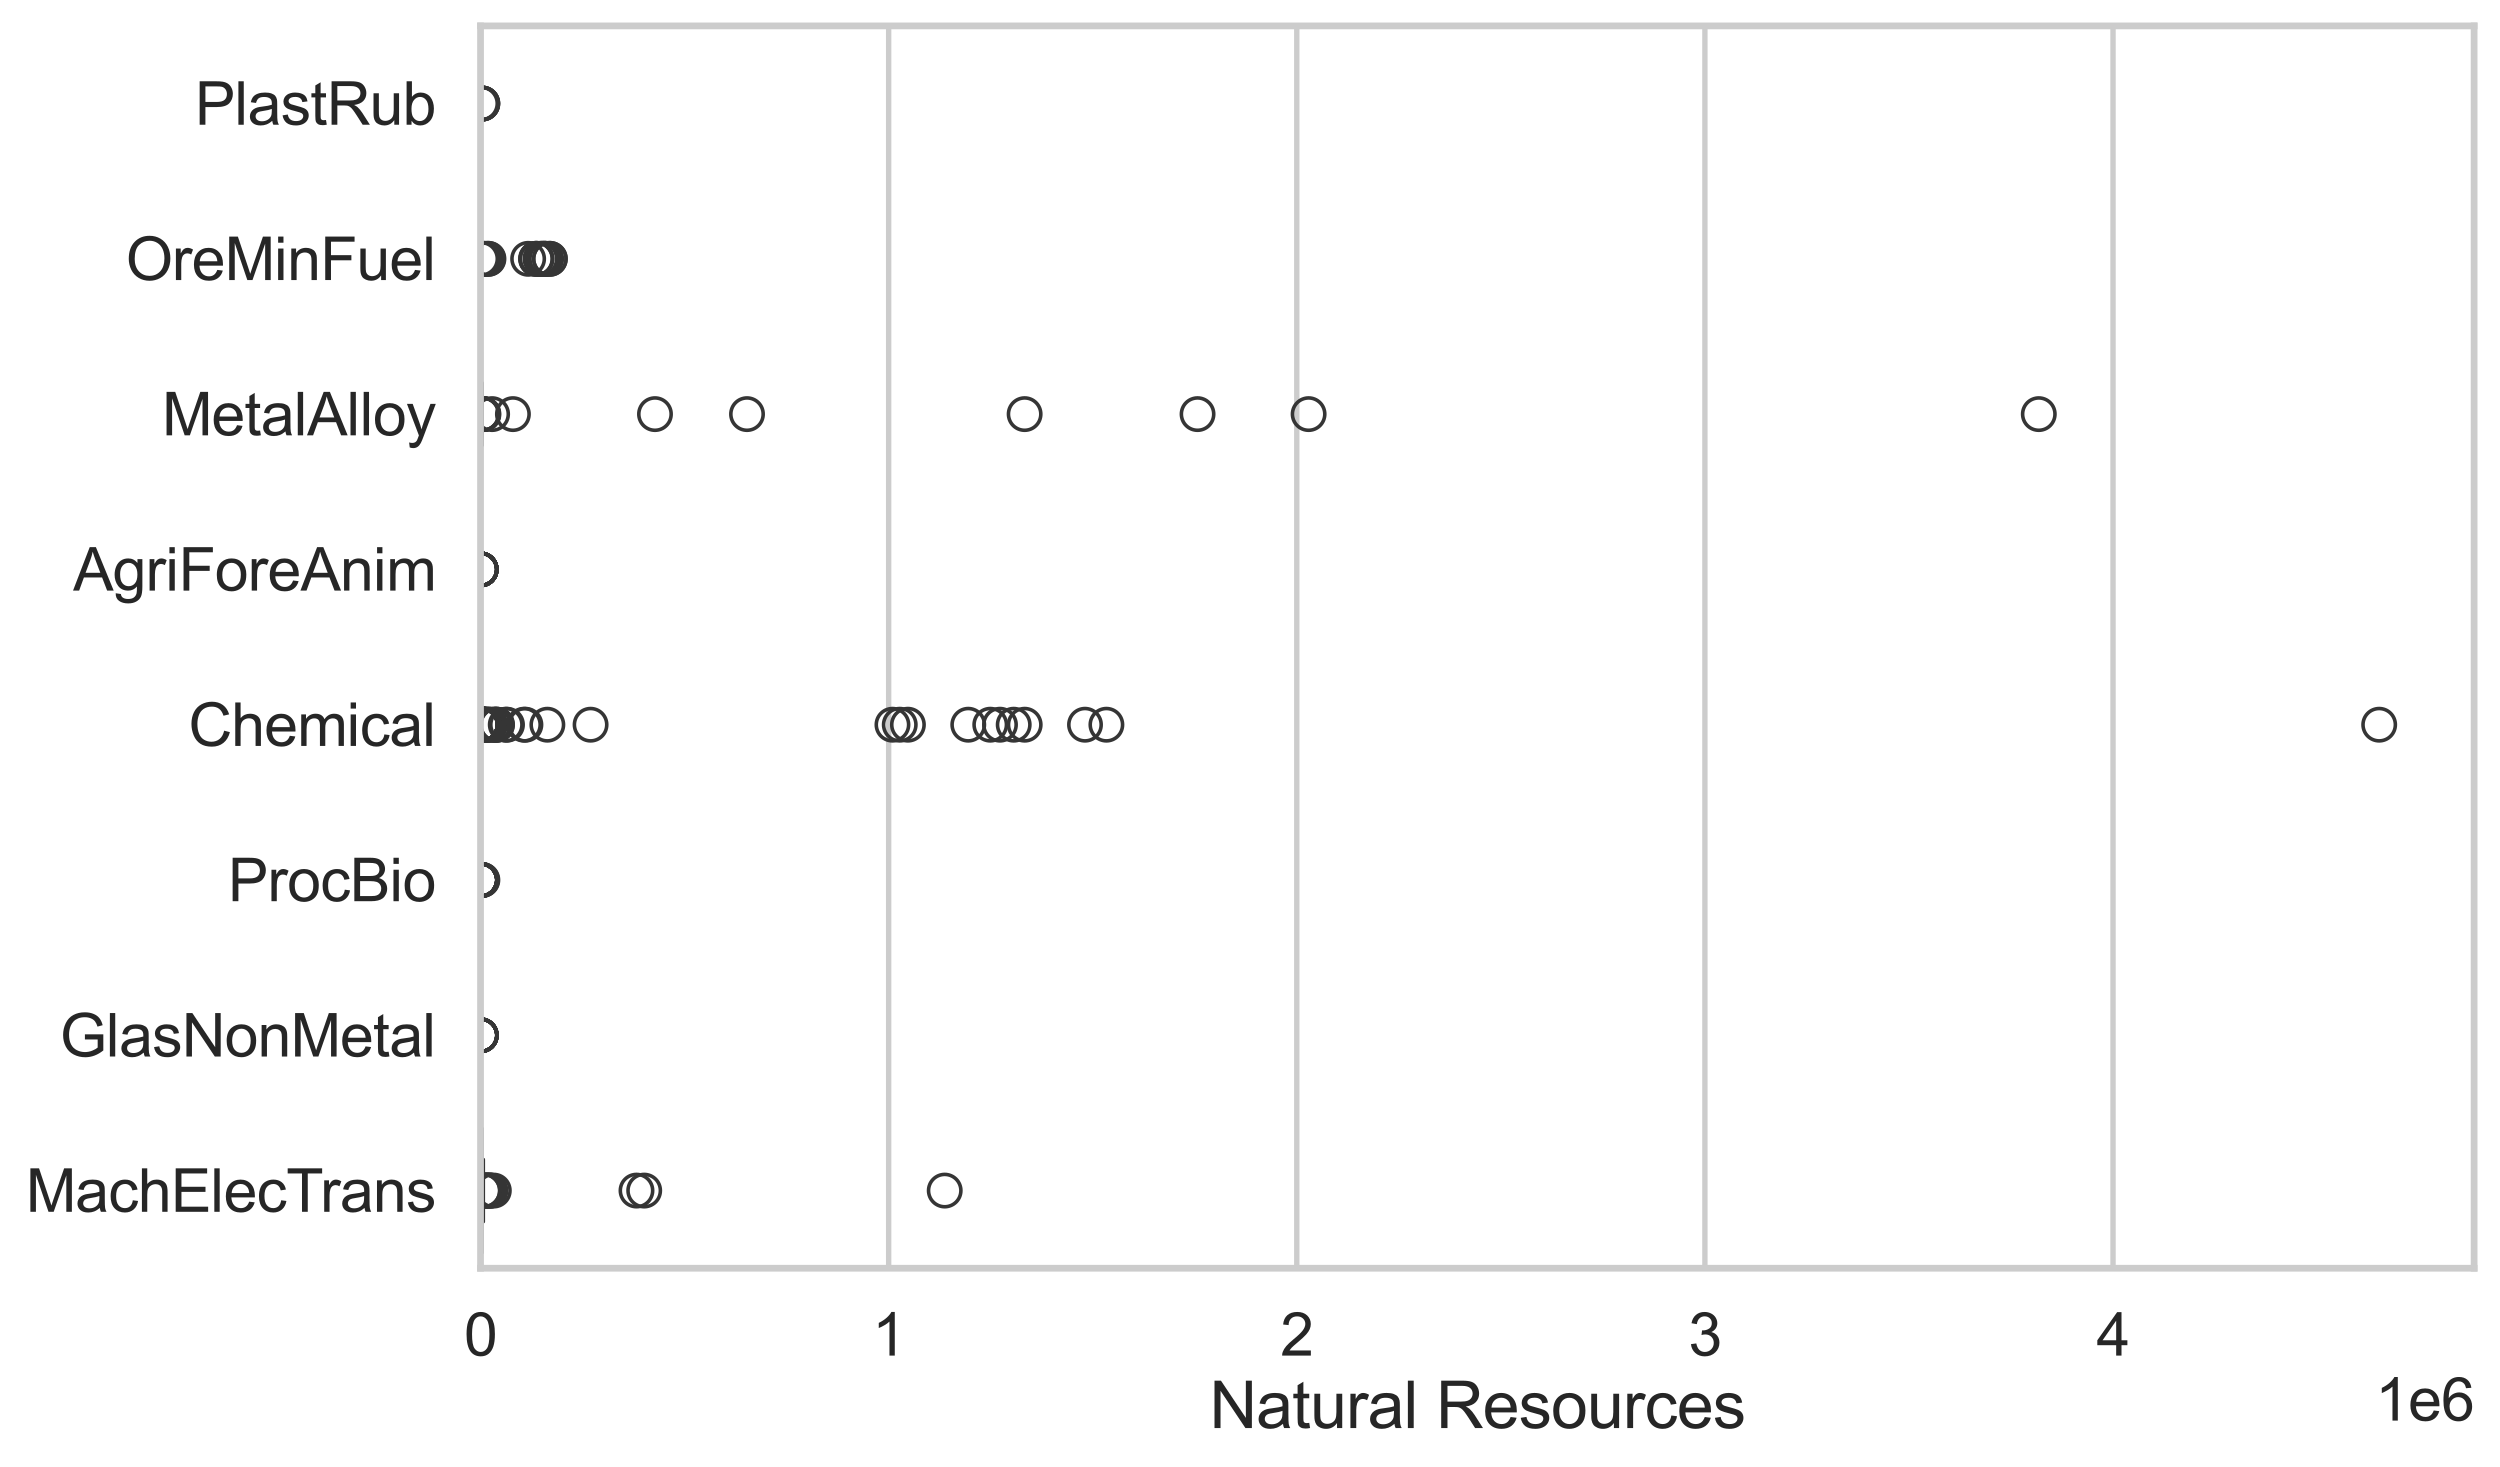 <?xml version="1.0" encoding="utf-8" standalone="no"?>
<!DOCTYPE svg PUBLIC "-//W3C//DTD SVG 1.1//EN"
  "http://www.w3.org/Graphics/SVG/1.1/DTD/svg11.dtd">
<svg xmlns:xlink="http://www.w3.org/1999/xlink" width="695.577pt" height="408.111pt" viewBox="0 0 695.577 408.111" xmlns="http://www.w3.org/2000/svg" version="1.1">
 <defs>
  <style type="text/css">*{stroke-linejoin: round; stroke-linecap: butt}</style>
 </defs>
 <g id="figure_1">
  <g id="patch_1">
   <path d="M 0 408.111 
L 695.577 408.111 
L 695.577 0 
L 0 0 
z
" style="fill: #ffffff"/>
  </g>
  <g id="axes_1">
   <g id="patch_2">
    <path d="M 133.697 352.86 
L 688.377 352.86 
L 688.377 7.2 
L 133.697 7.2 
z
" style="fill: #ffffff"/>
   </g>
   <g id="matplotlib.axis_1">
    <g id="xtick_1">
     <g id="line2d_1">
      <path d="M 133.697 352.86 
L 133.697 7.2 
" clip-path="url(#p4778aedb58)" style="fill: none; stroke: #cccccc; stroke-width: 1.5; stroke-linecap: round"/>
     </g>
     <g id="text_1">
      <!-- 0 -->
      <g style="fill: #262626" transform="translate(129.109 377.17) scale(0.165 -0.165)">
       <defs>
        <path id="ArialMT-30" d="M 266 2259 
Q 266 3072 433 3567 
Q 600 4063 929 4331 
Q 1259 4600 1759 4600 
Q 2128 4600 2406 4451 
Q 2684 4303 2865 4023 
Q 3047 3744 3150 3342 
Q 3253 2941 3253 2259 
Q 3253 1453 3087 958 
Q 2922 463 2592 192 
Q 2263 -78 1759 -78 
Q 1097 -78 719 397 
Q 266 969 266 2259 
z
M 844 2259 
Q 844 1131 1108 757 
Q 1372 384 1759 384 
Q 2147 384 2411 759 
Q 2675 1134 2675 2259 
Q 2675 3391 2411 3762 
Q 2147 4134 1753 4134 
Q 1366 4134 1134 3806 
Q 844 3388 844 2259 
z
" transform="scale(0.016)"/>
       </defs>
       <use xlink:href="#ArialMT-30"/>
      </g>
     </g>
    </g>
    <g id="xtick_2">
     <g id="line2d_2">
      <path d="M 247.25 352.86 
L 247.25 7.2 
" clip-path="url(#p4778aedb58)" style="fill: none; stroke: #cccccc; stroke-width: 1.5; stroke-linecap: round"/>
     </g>
     <g id="text_2">
      <!-- 1 -->
      <g style="fill: #262626" transform="translate(242.662 377.17) scale(0.165 -0.165)">
       <defs>
        <path id="ArialMT-31" d="M 2384 0 
L 1822 0 
L 1822 3584 
Q 1619 3391 1289 3197 
Q 959 3003 697 2906 
L 697 3450 
Q 1169 3672 1522 3987 
Q 1875 4303 2022 4600 
L 2384 4600 
L 2384 0 
z
" transform="scale(0.016)"/>
       </defs>
       <use xlink:href="#ArialMT-31"/>
      </g>
     </g>
    </g>
    <g id="xtick_3">
     <g id="line2d_3">
      <path d="M 360.803 352.86 
L 360.803 7.2 
" clip-path="url(#p4778aedb58)" style="fill: none; stroke: #cccccc; stroke-width: 1.5; stroke-linecap: round"/>
     </g>
     <g id="text_3">
      <!-- 2 -->
      <g style="fill: #262626" transform="translate(356.215 377.17) scale(0.165 -0.165)">
       <defs>
        <path id="ArialMT-32" d="M 3222 541 
L 3222 0 
L 194 0 
Q 188 203 259 391 
Q 375 700 629 1000 
Q 884 1300 1366 1694 
Q 2113 2306 2375 2664 
Q 2638 3022 2638 3341 
Q 2638 3675 2398 3904 
Q 2159 4134 1775 4134 
Q 1369 4134 1125 3890 
Q 881 3647 878 3216 
L 300 3275 
Q 359 3922 746 4261 
Q 1134 4600 1788 4600 
Q 2447 4600 2831 4234 
Q 3216 3869 3216 3328 
Q 3216 3053 3103 2787 
Q 2991 2522 2730 2228 
Q 2469 1934 1863 1422 
Q 1356 997 1212 845 
Q 1069 694 975 541 
L 3222 541 
z
" transform="scale(0.016)"/>
       </defs>
       <use xlink:href="#ArialMT-32"/>
      </g>
     </g>
    </g>
    <g id="xtick_4">
     <g id="line2d_4">
      <path d="M 474.356 352.86 
L 474.356 7.2 
" clip-path="url(#p4778aedb58)" style="fill: none; stroke: #cccccc; stroke-width: 1.5; stroke-linecap: round"/>
     </g>
     <g id="text_4">
      <!-- 3 -->
      <g style="fill: #262626" transform="translate(469.768 377.17) scale(0.165 -0.165)">
       <defs>
        <path id="ArialMT-33" d="M 269 1209 
L 831 1284 
Q 928 806 1161 595 
Q 1394 384 1728 384 
Q 2125 384 2398 659 
Q 2672 934 2672 1341 
Q 2672 1728 2419 1979 
Q 2166 2231 1775 2231 
Q 1616 2231 1378 2169 
L 1441 2663 
Q 1497 2656 1531 2656 
Q 1891 2656 2178 2843 
Q 2466 3031 2466 3422 
Q 2466 3731 2256 3934 
Q 2047 4138 1716 4138 
Q 1388 4138 1169 3931 
Q 950 3725 888 3313 
L 325 3413 
Q 428 3978 793 4289 
Q 1159 4600 1703 4600 
Q 2078 4600 2393 4439 
Q 2709 4278 2876 4000 
Q 3044 3722 3044 3409 
Q 3044 3113 2884 2869 
Q 2725 2625 2413 2481 
Q 2819 2388 3044 2092 
Q 3269 1797 3269 1353 
Q 3269 753 2831 336 
Q 2394 -81 1725 -81 
Q 1122 -81 723 278 
Q 325 638 269 1209 
z
" transform="scale(0.016)"/>
       </defs>
       <use xlink:href="#ArialMT-33"/>
      </g>
     </g>
    </g>
    <g id="xtick_5">
     <g id="line2d_5">
      <path d="M 587.909 352.86 
L 587.909 7.2 
" clip-path="url(#p4778aedb58)" style="fill: none; stroke: #cccccc; stroke-width: 1.5; stroke-linecap: round"/>
     </g>
     <g id="text_5">
      <!-- 4 -->
      <g style="fill: #262626" transform="translate(583.322 377.17) scale(0.165 -0.165)">
       <defs>
        <path id="ArialMT-34" d="M 2069 0 
L 2069 1097 
L 81 1097 
L 81 1613 
L 2172 4581 
L 2631 4581 
L 2631 1613 
L 3250 1613 
L 3250 1097 
L 2631 1097 
L 2631 0 
L 2069 0 
z
M 2069 1613 
L 2069 3678 
L 634 1613 
L 2069 1613 
z
" transform="scale(0.016)"/>
       </defs>
       <use xlink:href="#ArialMT-34"/>
      </g>
     </g>
    </g>
    <g id="text_6">
     <!-- Natural Resources -->
     <g style="fill: #262626" transform="translate(336.51 397.334) scale(0.18 -0.18)">
      <defs>
       <path id="ArialMT-4e" d="M 488 0 
L 488 4581 
L 1109 4581 
L 3516 984 
L 3516 4581 
L 4097 4581 
L 4097 0 
L 3475 0 
L 1069 3600 
L 1069 0 
L 488 0 
z
" transform="scale(0.016)"/>
       <path id="ArialMT-61" d="M 2588 409 
Q 2275 144 1986 34 
Q 1697 -75 1366 -75 
Q 819 -75 525 192 
Q 231 459 231 875 
Q 231 1119 342 1320 
Q 453 1522 633 1644 
Q 813 1766 1038 1828 
Q 1203 1872 1538 1913 
Q 2219 1994 2541 2106 
Q 2544 2222 2544 2253 
Q 2544 2597 2384 2738 
Q 2169 2928 1744 2928 
Q 1347 2928 1158 2789 
Q 969 2650 878 2297 
L 328 2372 
Q 403 2725 575 2942 
Q 747 3159 1072 3276 
Q 1397 3394 1825 3394 
Q 2250 3394 2515 3294 
Q 2781 3194 2906 3042 
Q 3031 2891 3081 2659 
Q 3109 2516 3109 2141 
L 3109 1391 
Q 3109 606 3145 398 
Q 3181 191 3288 0 
L 2700 0 
Q 2613 175 2588 409 
z
M 2541 1666 
Q 2234 1541 1622 1453 
Q 1275 1403 1131 1340 
Q 988 1278 909 1158 
Q 831 1038 831 891 
Q 831 666 1001 516 
Q 1172 366 1500 366 
Q 1825 366 2078 508 
Q 2331 650 2450 897 
Q 2541 1088 2541 1459 
L 2541 1666 
z
" transform="scale(0.016)"/>
       <path id="ArialMT-74" d="M 1650 503 
L 1731 6 
Q 1494 -44 1306 -44 
Q 1000 -44 831 53 
Q 663 150 594 308 
Q 525 466 525 972 
L 525 2881 
L 113 2881 
L 113 3319 
L 525 3319 
L 525 4141 
L 1084 4478 
L 1084 3319 
L 1650 3319 
L 1650 2881 
L 1084 2881 
L 1084 941 
Q 1084 700 1114 631 
Q 1144 563 1211 522 
Q 1278 481 1403 481 
Q 1497 481 1650 503 
z
" transform="scale(0.016)"/>
       <path id="ArialMT-75" d="M 2597 0 
L 2597 488 
Q 2209 -75 1544 -75 
Q 1250 -75 995 37 
Q 741 150 617 320 
Q 494 491 444 738 
Q 409 903 409 1263 
L 409 3319 
L 972 3319 
L 972 1478 
Q 972 1038 1006 884 
Q 1059 663 1231 536 
Q 1403 409 1656 409 
Q 1909 409 2131 539 
Q 2353 669 2445 892 
Q 2538 1116 2538 1541 
L 2538 3319 
L 3100 3319 
L 3100 0 
L 2597 0 
z
" transform="scale(0.016)"/>
       <path id="ArialMT-72" d="M 416 0 
L 416 3319 
L 922 3319 
L 922 2816 
Q 1116 3169 1280 3281 
Q 1444 3394 1641 3394 
Q 1925 3394 2219 3213 
L 2025 2691 
Q 1819 2813 1613 2813 
Q 1428 2813 1281 2702 
Q 1134 2591 1072 2394 
Q 978 2094 978 1738 
L 978 0 
L 416 0 
z
" transform="scale(0.016)"/>
       <path id="ArialMT-6c" d="M 409 0 
L 409 4581 
L 972 4581 
L 972 0 
L 409 0 
z
" transform="scale(0.016)"/>
       <path id="ArialMT-20" transform="scale(0.016)"/>
       <path id="ArialMT-52" d="M 503 0 
L 503 4581 
L 2534 4581 
Q 3147 4581 3465 4457 
Q 3784 4334 3975 4021 
Q 4166 3709 4166 3331 
Q 4166 2844 3850 2509 
Q 3534 2175 2875 2084 
Q 3116 1969 3241 1856 
Q 3506 1613 3744 1247 
L 4541 0 
L 3778 0 
L 3172 953 
Q 2906 1366 2734 1584 
Q 2563 1803 2427 1890 
Q 2291 1978 2150 2013 
Q 2047 2034 1813 2034 
L 1109 2034 
L 1109 0 
L 503 0 
z
M 1109 2559 
L 2413 2559 
Q 2828 2559 3062 2645 
Q 3297 2731 3419 2920 
Q 3541 3109 3541 3331 
Q 3541 3656 3305 3865 
Q 3069 4075 2559 4075 
L 1109 4075 
L 1109 2559 
z
" transform="scale(0.016)"/>
       <path id="ArialMT-65" d="M 2694 1069 
L 3275 997 
Q 3138 488 2766 206 
Q 2394 -75 1816 -75 
Q 1088 -75 661 373 
Q 234 822 234 1631 
Q 234 2469 665 2931 
Q 1097 3394 1784 3394 
Q 2450 3394 2872 2941 
Q 3294 2488 3294 1666 
Q 3294 1616 3291 1516 
L 816 1516 
Q 847 969 1125 678 
Q 1403 388 1819 388 
Q 2128 388 2347 550 
Q 2566 713 2694 1069 
z
M 847 1978 
L 2700 1978 
Q 2663 2397 2488 2606 
Q 2219 2931 1791 2931 
Q 1403 2931 1139 2672 
Q 875 2413 847 1978 
z
" transform="scale(0.016)"/>
       <path id="ArialMT-73" d="M 197 991 
L 753 1078 
Q 800 744 1014 566 
Q 1228 388 1613 388 
Q 2000 388 2187 545 
Q 2375 703 2375 916 
Q 2375 1106 2209 1216 
Q 2094 1291 1634 1406 
Q 1016 1563 777 1677 
Q 538 1791 414 1992 
Q 291 2194 291 2438 
Q 291 2659 392 2848 
Q 494 3038 669 3163 
Q 800 3259 1026 3326 
Q 1253 3394 1513 3394 
Q 1903 3394 2198 3281 
Q 2494 3169 2634 2976 
Q 2775 2784 2828 2463 
L 2278 2388 
Q 2241 2644 2061 2787 
Q 1881 2931 1553 2931 
Q 1166 2931 1000 2803 
Q 834 2675 834 2503 
Q 834 2394 903 2306 
Q 972 2216 1119 2156 
Q 1203 2125 1616 2013 
Q 2213 1853 2448 1751 
Q 2684 1650 2818 1456 
Q 2953 1263 2953 975 
Q 2953 694 2789 445 
Q 2625 197 2315 61 
Q 2006 -75 1616 -75 
Q 969 -75 630 194 
Q 291 463 197 991 
z
" transform="scale(0.016)"/>
       <path id="ArialMT-6f" d="M 213 1659 
Q 213 2581 725 3025 
Q 1153 3394 1769 3394 
Q 2453 3394 2887 2945 
Q 3322 2497 3322 1706 
Q 3322 1066 3130 698 
Q 2938 331 2570 128 
Q 2203 -75 1769 -75 
Q 1072 -75 642 372 
Q 213 819 213 1659 
z
M 791 1659 
Q 791 1022 1069 705 
Q 1347 388 1769 388 
Q 2188 388 2466 706 
Q 2744 1025 2744 1678 
Q 2744 2294 2464 2611 
Q 2184 2928 1769 2928 
Q 1347 2928 1069 2612 
Q 791 2297 791 1659 
z
" transform="scale(0.016)"/>
       <path id="ArialMT-63" d="M 2588 1216 
L 3141 1144 
Q 3050 572 2676 248 
Q 2303 -75 1759 -75 
Q 1078 -75 664 370 
Q 250 816 250 1647 
Q 250 2184 428 2587 
Q 606 2991 970 3192 
Q 1334 3394 1763 3394 
Q 2303 3394 2647 3120 
Q 2991 2847 3088 2344 
L 2541 2259 
Q 2463 2594 2264 2762 
Q 2066 2931 1784 2931 
Q 1359 2931 1093 2626 
Q 828 2322 828 1663 
Q 828 994 1084 691 
Q 1341 388 1753 388 
Q 2084 388 2306 591 
Q 2528 794 2588 1216 
z
" transform="scale(0.016)"/>
      </defs>
      <use xlink:href="#ArialMT-4e"/>
      <use xlink:href="#ArialMT-61" transform="translate(72.217 0)"/>
      <use xlink:href="#ArialMT-74" transform="translate(127.832 0)"/>
      <use xlink:href="#ArialMT-75" transform="translate(155.615 0)"/>
      <use xlink:href="#ArialMT-72" transform="translate(211.23 0)"/>
      <use xlink:href="#ArialMT-61" transform="translate(244.531 0)"/>
      <use xlink:href="#ArialMT-6c" transform="translate(300.146 0)"/>
      <use xlink:href="#ArialMT-20" transform="translate(322.363 0)"/>
      <use xlink:href="#ArialMT-52" transform="translate(350.146 0)"/>
      <use xlink:href="#ArialMT-65" transform="translate(422.363 0)"/>
      <use xlink:href="#ArialMT-73" transform="translate(477.979 0)"/>
      <use xlink:href="#ArialMT-6f" transform="translate(527.979 0)"/>
      <use xlink:href="#ArialMT-75" transform="translate(583.594 0)"/>
      <use xlink:href="#ArialMT-72" transform="translate(639.209 0)"/>
      <use xlink:href="#ArialMT-63" transform="translate(672.51 0)"/>
      <use xlink:href="#ArialMT-65" transform="translate(722.51 0)"/>
      <use xlink:href="#ArialMT-73" transform="translate(778.125 0)"/>
     </g>
    </g>
    <g id="text_7">
     <!-- 1e6 -->
     <g style="fill: #262626" transform="translate(660.85 395.26) scale(0.165 -0.165)">
      <defs>
       <path id="ArialMT-36" d="M 3184 3459 
L 2625 3416 
Q 2550 3747 2413 3897 
Q 2184 4138 1850 4138 
Q 1581 4138 1378 3988 
Q 1113 3794 959 3422 
Q 806 3050 800 2363 
Q 1003 2672 1297 2822 
Q 1591 2972 1913 2972 
Q 2475 2972 2870 2558 
Q 3266 2144 3266 1488 
Q 3266 1056 3080 686 
Q 2894 316 2569 119 
Q 2244 -78 1831 -78 
Q 1128 -78 684 439 
Q 241 956 241 2144 
Q 241 3472 731 4075 
Q 1159 4600 1884 4600 
Q 2425 4600 2770 4297 
Q 3116 3994 3184 3459 
z
M 888 1484 
Q 888 1194 1011 928 
Q 1134 663 1356 523 
Q 1578 384 1822 384 
Q 2178 384 2434 671 
Q 2691 959 2691 1453 
Q 2691 1928 2437 2201 
Q 2184 2475 1800 2475 
Q 1419 2475 1153 2201 
Q 888 1928 888 1484 
z
" transform="scale(0.016)"/>
      </defs>
      <use xlink:href="#ArialMT-31"/>
      <use xlink:href="#ArialMT-65" transform="translate(55.615 0)"/>
      <use xlink:href="#ArialMT-36" transform="translate(111.23 0)"/>
     </g>
    </g>
   </g>
   <g id="matplotlib.axis_2">
    <g id="ytick_1">
     <g id="text_8">
      <!-- PlastRub -->
      <g style="fill: #262626" transform="translate(54.248 34.709) scale(0.165 -0.165)">
       <defs>
        <path id="ArialMT-50" d="M 494 0 
L 494 4581 
L 2222 4581 
Q 2678 4581 2919 4538 
Q 3256 4481 3484 4323 
Q 3713 4166 3852 3881 
Q 3991 3597 3991 3256 
Q 3991 2672 3619 2267 
Q 3247 1863 2275 1863 
L 1100 1863 
L 1100 0 
L 494 0 
z
M 1100 2403 
L 2284 2403 
Q 2872 2403 3119 2622 
Q 3366 2841 3366 3238 
Q 3366 3525 3220 3729 
Q 3075 3934 2838 4000 
Q 2684 4041 2272 4041 
L 1100 4041 
L 1100 2403 
z
" transform="scale(0.016)"/>
        <path id="ArialMT-62" d="M 941 0 
L 419 0 
L 419 4581 
L 981 4581 
L 981 2947 
Q 1338 3394 1891 3394 
Q 2197 3394 2470 3270 
Q 2744 3147 2920 2923 
Q 3097 2700 3197 2384 
Q 3297 2069 3297 1709 
Q 3297 856 2875 390 
Q 2453 -75 1863 -75 
Q 1275 -75 941 416 
L 941 0 
z
M 934 1684 
Q 934 1088 1097 822 
Q 1363 388 1816 388 
Q 2184 388 2453 708 
Q 2722 1028 2722 1663 
Q 2722 2313 2464 2622 
Q 2206 2931 1841 2931 
Q 1472 2931 1203 2611 
Q 934 2291 934 1684 
z
" transform="scale(0.016)"/>
       </defs>
       <use xlink:href="#ArialMT-50"/>
       <use xlink:href="#ArialMT-6c" transform="translate(66.699 0)"/>
       <use xlink:href="#ArialMT-61" transform="translate(88.916 0)"/>
       <use xlink:href="#ArialMT-73" transform="translate(144.531 0)"/>
       <use xlink:href="#ArialMT-74" transform="translate(194.531 0)"/>
       <use xlink:href="#ArialMT-52" transform="translate(222.314 0)"/>
       <use xlink:href="#ArialMT-75" transform="translate(294.531 0)"/>
       <use xlink:href="#ArialMT-62" transform="translate(350.146 0)"/>
      </g>
     </g>
    </g>
    <g id="ytick_2">
     <g id="text_9">
      <!-- OreMinFuel -->
      <g style="fill: #262626" transform="translate(35.013 77.916) scale(0.165 -0.165)">
       <defs>
        <path id="ArialMT-4f" d="M 309 2231 
Q 309 3372 921 4017 
Q 1534 4663 2503 4663 
Q 3138 4663 3647 4359 
Q 4156 4056 4423 3514 
Q 4691 2972 4691 2284 
Q 4691 1588 4409 1038 
Q 4128 488 3612 205 
Q 3097 -78 2500 -78 
Q 1853 -78 1343 234 
Q 834 547 571 1087 
Q 309 1628 309 2231 
z
M 934 2222 
Q 934 1394 1379 917 
Q 1825 441 2497 441 
Q 3181 441 3623 922 
Q 4066 1403 4066 2288 
Q 4066 2847 3877 3264 
Q 3688 3681 3323 3911 
Q 2959 4141 2506 4141 
Q 1863 4141 1398 3698 
Q 934 3256 934 2222 
z
" transform="scale(0.016)"/>
        <path id="ArialMT-4d" d="M 475 0 
L 475 4581 
L 1388 4581 
L 2472 1338 
Q 2622 884 2691 659 
Q 2769 909 2934 1394 
L 4031 4581 
L 4847 4581 
L 4847 0 
L 4263 0 
L 4263 3834 
L 2931 0 
L 2384 0 
L 1059 3900 
L 1059 0 
L 475 0 
z
" transform="scale(0.016)"/>
        <path id="ArialMT-69" d="M 425 3934 
L 425 4581 
L 988 4581 
L 988 3934 
L 425 3934 
z
M 425 0 
L 425 3319 
L 988 3319 
L 988 0 
L 425 0 
z
" transform="scale(0.016)"/>
        <path id="ArialMT-6e" d="M 422 0 
L 422 3319 
L 928 3319 
L 928 2847 
Q 1294 3394 1984 3394 
Q 2284 3394 2536 3286 
Q 2788 3178 2913 3003 
Q 3038 2828 3088 2588 
Q 3119 2431 3119 2041 
L 3119 0 
L 2556 0 
L 2556 2019 
Q 2556 2363 2490 2533 
Q 2425 2703 2258 2804 
Q 2091 2906 1866 2906 
Q 1506 2906 1245 2678 
Q 984 2450 984 1813 
L 984 0 
L 422 0 
z
" transform="scale(0.016)"/>
        <path id="ArialMT-46" d="M 525 0 
L 525 4581 
L 3616 4581 
L 3616 4041 
L 1131 4041 
L 1131 2622 
L 3281 2622 
L 3281 2081 
L 1131 2081 
L 1131 0 
L 525 0 
z
" transform="scale(0.016)"/>
       </defs>
       <use xlink:href="#ArialMT-4f"/>
       <use xlink:href="#ArialMT-72" transform="translate(77.783 0)"/>
       <use xlink:href="#ArialMT-65" transform="translate(111.084 0)"/>
       <use xlink:href="#ArialMT-4d" transform="translate(166.699 0)"/>
       <use xlink:href="#ArialMT-69" transform="translate(250 0)"/>
       <use xlink:href="#ArialMT-6e" transform="translate(272.217 0)"/>
       <use xlink:href="#ArialMT-46" transform="translate(327.832 0)"/>
       <use xlink:href="#ArialMT-75" transform="translate(388.916 0)"/>
       <use xlink:href="#ArialMT-65" transform="translate(444.531 0)"/>
       <use xlink:href="#ArialMT-6c" transform="translate(500.146 0)"/>
      </g>
     </g>
    </g>
    <g id="ytick_3">
     <g id="text_10">
      <!-- MetalAlloy -->
      <g style="fill: #262626" transform="translate(45.088 121.124) scale(0.165 -0.165)">
       <defs>
        <path id="ArialMT-41" d="M -9 0 
L 1750 4581 
L 2403 4581 
L 4278 0 
L 3588 0 
L 3053 1388 
L 1138 1388 
L 634 0 
L -9 0 
z
M 1313 1881 
L 2866 1881 
L 2388 3150 
Q 2169 3728 2063 4100 
Q 1975 3659 1816 3225 
L 1313 1881 
z
" transform="scale(0.016)"/>
        <path id="ArialMT-79" d="M 397 -1278 
L 334 -750 
Q 519 -800 656 -800 
Q 844 -800 956 -737 
Q 1069 -675 1141 -563 
Q 1194 -478 1313 -144 
Q 1328 -97 1363 -6 
L 103 3319 
L 709 3319 
L 1400 1397 
Q 1534 1031 1641 628 
Q 1738 1016 1872 1384 
L 2581 3319 
L 3144 3319 
L 1881 -56 
Q 1678 -603 1566 -809 
Q 1416 -1088 1222 -1217 
Q 1028 -1347 759 -1347 
Q 597 -1347 397 -1278 
z
" transform="scale(0.016)"/>
       </defs>
       <use xlink:href="#ArialMT-4d"/>
       <use xlink:href="#ArialMT-65" transform="translate(83.301 0)"/>
       <use xlink:href="#ArialMT-74" transform="translate(138.916 0)"/>
       <use xlink:href="#ArialMT-61" transform="translate(166.699 0)"/>
       <use xlink:href="#ArialMT-6c" transform="translate(222.314 0)"/>
       <use xlink:href="#ArialMT-41" transform="translate(244.531 0)"/>
       <use xlink:href="#ArialMT-6c" transform="translate(311.23 0)"/>
       <use xlink:href="#ArialMT-6c" transform="translate(333.447 0)"/>
       <use xlink:href="#ArialMT-6f" transform="translate(355.664 0)"/>
       <use xlink:href="#ArialMT-79" transform="translate(411.279 0)"/>
      </g>
     </g>
    </g>
    <g id="ytick_4">
     <g id="text_11">
      <!-- AgriForeAnim -->
      <g style="fill: #262626" transform="translate(20.341 164.331) scale(0.165 -0.165)">
       <defs>
        <path id="ArialMT-67" d="M 319 -275 
L 866 -356 
Q 900 -609 1056 -725 
Q 1266 -881 1628 -881 
Q 2019 -881 2231 -725 
Q 2444 -569 2519 -288 
Q 2563 -116 2559 434 
Q 2191 0 1641 0 
Q 956 0 581 494 
Q 206 988 206 1678 
Q 206 2153 378 2554 
Q 550 2956 876 3175 
Q 1203 3394 1644 3394 
Q 2231 3394 2613 2919 
L 2613 3319 
L 3131 3319 
L 3131 450 
Q 3131 -325 2973 -648 
Q 2816 -972 2473 -1159 
Q 2131 -1347 1631 -1347 
Q 1038 -1347 672 -1080 
Q 306 -813 319 -275 
z
M 784 1719 
Q 784 1066 1043 766 
Q 1303 466 1694 466 
Q 2081 466 2343 764 
Q 2606 1063 2606 1700 
Q 2606 2309 2336 2618 
Q 2066 2928 1684 2928 
Q 1309 2928 1046 2623 
Q 784 2319 784 1719 
z
" transform="scale(0.016)"/>
        <path id="ArialMT-6d" d="M 422 0 
L 422 3319 
L 925 3319 
L 925 2853 
Q 1081 3097 1340 3245 
Q 1600 3394 1931 3394 
Q 2300 3394 2536 3241 
Q 2772 3088 2869 2813 
Q 3263 3394 3894 3394 
Q 4388 3394 4653 3120 
Q 4919 2847 4919 2278 
L 4919 0 
L 4359 0 
L 4359 2091 
Q 4359 2428 4304 2576 
Q 4250 2725 4106 2815 
Q 3963 2906 3769 2906 
Q 3419 2906 3187 2673 
Q 2956 2441 2956 1928 
L 2956 0 
L 2394 0 
L 2394 2156 
Q 2394 2531 2256 2718 
Q 2119 2906 1806 2906 
Q 1569 2906 1367 2781 
Q 1166 2656 1075 2415 
Q 984 2175 984 1722 
L 984 0 
L 422 0 
z
" transform="scale(0.016)"/>
       </defs>
       <use xlink:href="#ArialMT-41"/>
       <use xlink:href="#ArialMT-67" transform="translate(66.699 0)"/>
       <use xlink:href="#ArialMT-72" transform="translate(122.314 0)"/>
       <use xlink:href="#ArialMT-69" transform="translate(155.615 0)"/>
       <use xlink:href="#ArialMT-46" transform="translate(177.832 0)"/>
       <use xlink:href="#ArialMT-6f" transform="translate(238.916 0)"/>
       <use xlink:href="#ArialMT-72" transform="translate(294.531 0)"/>
       <use xlink:href="#ArialMT-65" transform="translate(327.832 0)"/>
       <use xlink:href="#ArialMT-41" transform="translate(383.447 0)"/>
       <use xlink:href="#ArialMT-6e" transform="translate(450.146 0)"/>
       <use xlink:href="#ArialMT-69" transform="translate(505.762 0)"/>
       <use xlink:href="#ArialMT-6d" transform="translate(527.979 0)"/>
      </g>
     </g>
    </g>
    <g id="ytick_5">
     <g id="text_12">
      <!-- Chemical -->
      <g style="fill: #262626" transform="translate(52.428 207.539) scale(0.165 -0.165)">
       <defs>
        <path id="ArialMT-43" d="M 3763 1606 
L 4369 1453 
Q 4178 706 3683 314 
Q 3188 -78 2472 -78 
Q 1731 -78 1267 223 
Q 803 525 561 1097 
Q 319 1669 319 2325 
Q 319 3041 592 3573 
Q 866 4106 1370 4382 
Q 1875 4659 2481 4659 
Q 3169 4659 3637 4309 
Q 4106 3959 4291 3325 
L 3694 3184 
Q 3534 3684 3231 3912 
Q 2928 4141 2469 4141 
Q 1941 4141 1586 3887 
Q 1231 3634 1087 3207 
Q 944 2781 944 2328 
Q 944 1744 1114 1308 
Q 1284 872 1643 656 
Q 2003 441 2422 441 
Q 2931 441 3284 734 
Q 3638 1028 3763 1606 
z
" transform="scale(0.016)"/>
        <path id="ArialMT-68" d="M 422 0 
L 422 4581 
L 984 4581 
L 984 2938 
Q 1378 3394 1978 3394 
Q 2347 3394 2619 3248 
Q 2891 3103 3008 2847 
Q 3125 2591 3125 2103 
L 3125 0 
L 2563 0 
L 2563 2103 
Q 2563 2525 2380 2717 
Q 2197 2909 1863 2909 
Q 1613 2909 1392 2779 
Q 1172 2650 1078 2428 
Q 984 2206 984 1816 
L 984 0 
L 422 0 
z
" transform="scale(0.016)"/>
       </defs>
       <use xlink:href="#ArialMT-43"/>
       <use xlink:href="#ArialMT-68" transform="translate(72.217 0)"/>
       <use xlink:href="#ArialMT-65" transform="translate(127.832 0)"/>
       <use xlink:href="#ArialMT-6d" transform="translate(183.447 0)"/>
       <use xlink:href="#ArialMT-69" transform="translate(266.748 0)"/>
       <use xlink:href="#ArialMT-63" transform="translate(288.965 0)"/>
       <use xlink:href="#ArialMT-61" transform="translate(338.965 0)"/>
       <use xlink:href="#ArialMT-6c" transform="translate(394.58 0)"/>
      </g>
     </g>
    </g>
    <g id="ytick_6">
     <g id="text_13">
      <!-- ProcBio -->
      <g style="fill: #262626" transform="translate(63.424 250.746) scale(0.165 -0.165)">
       <defs>
        <path id="ArialMT-42" d="M 469 0 
L 469 4581 
L 2188 4581 
Q 2713 4581 3030 4442 
Q 3347 4303 3526 4014 
Q 3706 3725 3706 3409 
Q 3706 3116 3547 2856 
Q 3388 2597 3066 2438 
Q 3481 2316 3704 2022 
Q 3928 1728 3928 1328 
Q 3928 1006 3792 729 
Q 3656 453 3456 303 
Q 3256 153 2954 76 
Q 2653 0 2216 0 
L 469 0 
z
M 1075 2656 
L 2066 2656 
Q 2469 2656 2644 2709 
Q 2875 2778 2992 2937 
Q 3109 3097 3109 3338 
Q 3109 3566 3000 3739 
Q 2891 3913 2687 3977 
Q 2484 4041 1991 4041 
L 1075 4041 
L 1075 2656 
z
M 1075 541 
L 2216 541 
Q 2509 541 2628 563 
Q 2838 600 2978 687 
Q 3119 775 3209 942 
Q 3300 1109 3300 1328 
Q 3300 1584 3169 1773 
Q 3038 1963 2805 2039 
Q 2572 2116 2134 2116 
L 1075 2116 
L 1075 541 
z
" transform="scale(0.016)"/>
       </defs>
       <use xlink:href="#ArialMT-50"/>
       <use xlink:href="#ArialMT-72" transform="translate(66.699 0)"/>
       <use xlink:href="#ArialMT-6f" transform="translate(100 0)"/>
       <use xlink:href="#ArialMT-63" transform="translate(155.615 0)"/>
       <use xlink:href="#ArialMT-42" transform="translate(205.615 0)"/>
       <use xlink:href="#ArialMT-69" transform="translate(272.314 0)"/>
       <use xlink:href="#ArialMT-6f" transform="translate(294.531 0)"/>
      </g>
     </g>
    </g>
    <g id="ytick_7">
     <g id="text_14">
      <!-- GlasNonMetal -->
      <g style="fill: #262626" transform="translate(16.659 293.954) scale(0.165 -0.165)">
       <defs>
        <path id="ArialMT-47" d="M 2638 1797 
L 2638 2334 
L 4578 2338 
L 4578 638 
Q 4131 281 3656 101 
Q 3181 -78 2681 -78 
Q 2006 -78 1454 211 
Q 903 500 622 1047 
Q 341 1594 341 2269 
Q 341 2938 620 3517 
Q 900 4097 1425 4378 
Q 1950 4659 2634 4659 
Q 3131 4659 3532 4498 
Q 3934 4338 4162 4050 
Q 4391 3763 4509 3300 
L 3963 3150 
Q 3859 3500 3706 3700 
Q 3553 3900 3268 4020 
Q 2984 4141 2638 4141 
Q 2222 4141 1919 4014 
Q 1616 3888 1430 3681 
Q 1244 3475 1141 3228 
Q 966 2803 966 2306 
Q 966 1694 1177 1281 
Q 1388 869 1791 669 
Q 2194 469 2647 469 
Q 3041 469 3416 620 
Q 3791 772 3984 944 
L 3984 1797 
L 2638 1797 
z
" transform="scale(0.016)"/>
       </defs>
       <use xlink:href="#ArialMT-47"/>
       <use xlink:href="#ArialMT-6c" transform="translate(77.783 0)"/>
       <use xlink:href="#ArialMT-61" transform="translate(100 0)"/>
       <use xlink:href="#ArialMT-73" transform="translate(155.615 0)"/>
       <use xlink:href="#ArialMT-4e" transform="translate(205.615 0)"/>
       <use xlink:href="#ArialMT-6f" transform="translate(277.832 0)"/>
       <use xlink:href="#ArialMT-6e" transform="translate(333.447 0)"/>
       <use xlink:href="#ArialMT-4d" transform="translate(389.062 0)"/>
       <use xlink:href="#ArialMT-65" transform="translate(472.363 0)"/>
       <use xlink:href="#ArialMT-74" transform="translate(527.979 0)"/>
       <use xlink:href="#ArialMT-61" transform="translate(555.762 0)"/>
       <use xlink:href="#ArialMT-6c" transform="translate(611.377 0)"/>
      </g>
     </g>
    </g>
    <g id="ytick_8">
     <g id="text_15">
      <!-- MachElecTrans -->
      <g style="fill: #262626" transform="translate(7.2 337.161) scale(0.165 -0.165)">
       <defs>
        <path id="ArialMT-45" d="M 506 0 
L 506 4581 
L 3819 4581 
L 3819 4041 
L 1113 4041 
L 1113 2638 
L 3647 2638 
L 3647 2100 
L 1113 2100 
L 1113 541 
L 3925 541 
L 3925 0 
L 506 0 
z
" transform="scale(0.016)"/>
        <path id="ArialMT-54" d="M 1659 0 
L 1659 4041 
L 150 4041 
L 150 4581 
L 3781 4581 
L 3781 4041 
L 2266 4041 
L 2266 0 
L 1659 0 
z
" transform="scale(0.016)"/>
       </defs>
       <use xlink:href="#ArialMT-4d"/>
       <use xlink:href="#ArialMT-61" transform="translate(83.301 0)"/>
       <use xlink:href="#ArialMT-63" transform="translate(138.916 0)"/>
       <use xlink:href="#ArialMT-68" transform="translate(188.916 0)"/>
       <use xlink:href="#ArialMT-45" transform="translate(244.531 0)"/>
       <use xlink:href="#ArialMT-6c" transform="translate(311.23 0)"/>
       <use xlink:href="#ArialMT-65" transform="translate(333.447 0)"/>
       <use xlink:href="#ArialMT-63" transform="translate(389.062 0)"/>
       <use xlink:href="#ArialMT-54" transform="translate(439.062 0)"/>
       <use xlink:href="#ArialMT-72" transform="translate(496.396 0)"/>
       <use xlink:href="#ArialMT-61" transform="translate(529.697 0)"/>
       <use xlink:href="#ArialMT-6e" transform="translate(585.312 0)"/>
       <use xlink:href="#ArialMT-73" transform="translate(640.928 0)"/>
      </g>
     </g>
    </g>
   </g>
   <g id="patch_3">
    <path d="M 133.748 11.521 
L 133.748 46.087 
L 133.784 46.087 
L 133.784 11.521 
L 133.748 11.521 
z
" clip-path="url(#p4778aedb58)" style="fill: #ca74db; stroke: #353535; stroke-linejoin: miter"/>
   </g>
   <g id="line2d_6">
    <path d="M 133.748 28.804 
L 133.698 28.804 
" clip-path="url(#p4778aedb58)" style="fill: none; stroke: #353535"/>
   </g>
   <g id="line2d_7">
    <path d="M 133.784 28.804 
L 133.822 28.804 
" clip-path="url(#p4778aedb58)" style="fill: none; stroke: #353535"/>
   </g>
   <g id="line2d_8">
    <path d="M 133.698 20.162 
L 133.698 37.445 
" clip-path="url(#p4778aedb58)" style="fill: none; stroke: #353535; stroke-linecap: round"/>
   </g>
   <g id="line2d_9">
    <path d="M 133.822 20.162 
L 133.822 37.445 
" clip-path="url(#p4778aedb58)" style="fill: none; stroke: #353535; stroke-linecap: round"/>
   </g>
   <g id="line2d_10">
    <defs>
     <path id="m17e3e3d27b" d="M 0 4.5 
C 1.193 4.5 2.338 4.026 3.182 3.182 
C 4.026 2.338 4.5 1.193 4.5 0 
C 4.5 -1.193 4.026 -2.338 3.182 -3.182 
C 2.338 -4.026 1.193 -4.5 0 -4.5 
C -1.193 -4.5 -2.338 -4.026 -3.182 -3.182 
C -4.026 -2.338 -4.5 -1.193 -4.5 0 
C -4.5 1.193 -4.026 2.338 -3.182 3.182 
C -2.338 4.026 -1.193 4.5 0 4.5 
z
" style="stroke: #353535"/>
    </defs>
    <g clip-path="url(#p4778aedb58)">
     <use xlink:href="#m17e3e3d27b" x="134.213" y="28.804" style="fill-opacity: 0; stroke: #353535"/>
     <use xlink:href="#m17e3e3d27b" x="134.168" y="28.804" style="fill-opacity: 0; stroke: #353535"/>
     <use xlink:href="#m17e3e3d27b" x="134.109" y="28.804" style="fill-opacity: 0; stroke: #353535"/>
     <use xlink:href="#m17e3e3d27b" x="134.122" y="28.804" style="fill-opacity: 0; stroke: #353535"/>
     <use xlink:href="#m17e3e3d27b" x="134.185" y="28.804" style="fill-opacity: 0; stroke: #353535"/>
     <use xlink:href="#m17e3e3d27b" x="133.844" y="28.804" style="fill-opacity: 0; stroke: #353535"/>
    </g>
   </g>
   <g id="patch_4">
    <path d="M 133.698 54.728 
L 133.698 89.294 
L 133.758 89.294 
L 133.758 54.728 
L 133.698 54.728 
z
" clip-path="url(#p4778aedb58)" style="fill: #5ca236; stroke: #353535; stroke-linejoin: miter"/>
   </g>
   <g id="line2d_11">
    <path d="M 133.698 72.011 
L 133.697 72.011 
" clip-path="url(#p4778aedb58)" style="fill: none; stroke: #353535"/>
   </g>
   <g id="line2d_12">
    <path d="M 133.758 72.011 
L 133.83 72.011 
" clip-path="url(#p4778aedb58)" style="fill: none; stroke: #353535"/>
   </g>
   <g id="line2d_13">
    <path d="M 133.697 63.37 
L 133.697 80.653 
" clip-path="url(#p4778aedb58)" style="fill: none; stroke: #353535; stroke-linecap: round"/>
   </g>
   <g id="line2d_14">
    <path d="M 133.83 63.37 
L 133.83 80.653 
" clip-path="url(#p4778aedb58)" style="fill: none; stroke: #353535; stroke-linecap: round"/>
   </g>
   <g id="line2d_15">
    <g clip-path="url(#p4778aedb58)">
     <use xlink:href="#m17e3e3d27b" x="151.97" y="72.011" style="fill-opacity: 0; stroke: #353535"/>
     <use xlink:href="#m17e3e3d27b" x="135.9" y="72.011" style="fill-opacity: 0; stroke: #353535"/>
     <use xlink:href="#m17e3e3d27b" x="149.245" y="72.011" style="fill-opacity: 0; stroke: #353535"/>
     <use xlink:href="#m17e3e3d27b" x="152.983" y="72.011" style="fill-opacity: 0; stroke: #353535"/>
     <use xlink:href="#m17e3e3d27b" x="133.858" y="72.011" style="fill-opacity: 0; stroke: #353535"/>
     <use xlink:href="#m17e3e3d27b" x="150.738" y="72.011" style="fill-opacity: 0; stroke: #353535"/>
     <use xlink:href="#m17e3e3d27b" x="149.258" y="72.011" style="fill-opacity: 0; stroke: #353535"/>
     <use xlink:href="#m17e3e3d27b" x="151.449" y="72.011" style="fill-opacity: 0; stroke: #353535"/>
     <use xlink:href="#m17e3e3d27b" x="149.141" y="72.011" style="fill-opacity: 0; stroke: #353535"/>
     <use xlink:href="#m17e3e3d27b" x="151.449" y="72.011" style="fill-opacity: 0; stroke: #353535"/>
     <use xlink:href="#m17e3e3d27b" x="151.568" y="72.011" style="fill-opacity: 0; stroke: #353535"/>
     <use xlink:href="#m17e3e3d27b" x="135.021" y="72.011" style="fill-opacity: 0; stroke: #353535"/>
     <use xlink:href="#m17e3e3d27b" x="135.777" y="72.011" style="fill-opacity: 0; stroke: #353535"/>
     <use xlink:href="#m17e3e3d27b" x="134.518" y="72.011" style="fill-opacity: 0; stroke: #353535"/>
     <use xlink:href="#m17e3e3d27b" x="146.945" y="72.011" style="fill-opacity: 0; stroke: #353535"/>
     <use xlink:href="#m17e3e3d27b" x="150.845" y="72.011" style="fill-opacity: 0; stroke: #353535"/>
     <use xlink:href="#m17e3e3d27b" x="150.359" y="72.011" style="fill-opacity: 0; stroke: #353535"/>
     <use xlink:href="#m17e3e3d27b" x="152.983" y="72.011" style="fill-opacity: 0; stroke: #353535"/>
    </g>
   </g>
   <g id="patch_5">
    <path d="M 133.71 97.936 
L 133.71 132.502 
L 133.893 132.502 
L 133.893 97.936 
L 133.71 97.936 
z
" clip-path="url(#p4778aedb58)" style="fill: #68afd7; stroke: #353535; stroke-linejoin: miter"/>
   </g>
   <g id="line2d_16">
    <path d="M 133.71 115.219 
L 133.697 115.219 
" clip-path="url(#p4778aedb58)" style="fill: none; stroke: #353535"/>
   </g>
   <g id="line2d_17">
    <path d="M 133.893 115.219 
L 134.163 115.219 
" clip-path="url(#p4778aedb58)" style="fill: none; stroke: #353535"/>
   </g>
   <g id="line2d_18">
    <path d="M 133.697 106.577 
L 133.697 123.86 
" clip-path="url(#p4778aedb58)" style="fill: none; stroke: #353535; stroke-linecap: round"/>
   </g>
   <g id="line2d_19">
    <path d="M 134.163 106.577 
L 134.163 123.86 
" clip-path="url(#p4778aedb58)" style="fill: none; stroke: #353535; stroke-linecap: round"/>
   </g>
   <g id="line2d_20">
    <g clip-path="url(#p4778aedb58)">
     <use xlink:href="#m17e3e3d27b" x="567.256" y="115.219" style="fill-opacity: 0; stroke: #353535"/>
     <use xlink:href="#m17e3e3d27b" x="364.096" y="115.219" style="fill-opacity: 0; stroke: #353535"/>
     <use xlink:href="#m17e3e3d27b" x="134.396" y="115.219" style="fill-opacity: 0; stroke: #353535"/>
     <use xlink:href="#m17e3e3d27b" x="134.421" y="115.219" style="fill-opacity: 0; stroke: #353535"/>
     <use xlink:href="#m17e3e3d27b" x="142.708" y="115.219" style="fill-opacity: 0; stroke: #353535"/>
     <use xlink:href="#m17e3e3d27b" x="333.196" y="115.219" style="fill-opacity: 0; stroke: #353535"/>
     <use xlink:href="#m17e3e3d27b" x="136.92" y="115.219" style="fill-opacity: 0; stroke: #353535"/>
     <use xlink:href="#m17e3e3d27b" x="134.509" y="115.219" style="fill-opacity: 0; stroke: #353535"/>
     <use xlink:href="#m17e3e3d27b" x="207.842" y="115.219" style="fill-opacity: 0; stroke: #353535"/>
     <use xlink:href="#m17e3e3d27b" x="134.297" y="115.219" style="fill-opacity: 0; stroke: #353535"/>
     <use xlink:href="#m17e3e3d27b" x="134.338" y="115.219" style="fill-opacity: 0; stroke: #353535"/>
     <use xlink:href="#m17e3e3d27b" x="134.187" y="115.219" style="fill-opacity: 0; stroke: #353535"/>
     <use xlink:href="#m17e3e3d27b" x="285.085" y="115.219" style="fill-opacity: 0; stroke: #353535"/>
     <use xlink:href="#m17e3e3d27b" x="182.236" y="115.219" style="fill-opacity: 0; stroke: #353535"/>
    </g>
   </g>
   <g id="patch_6">
    <path d="M 133.698 141.143 
L 133.698 175.709 
L 133.701 175.709 
L 133.701 141.143 
L 133.698 141.143 
z
" clip-path="url(#p4778aedb58)" style="fill: #daac58; stroke: #353535; stroke-linejoin: miter"/>
   </g>
   <g id="line2d_21">
    <path d="M 133.698 158.426 
L 133.697 158.426 
" clip-path="url(#p4778aedb58)" style="fill: none; stroke: #353535"/>
   </g>
   <g id="line2d_22">
    <path d="M 133.701 158.426 
L 133.706 158.426 
" clip-path="url(#p4778aedb58)" style="fill: none; stroke: #353535"/>
   </g>
   <g id="line2d_23">
    <path d="M 133.697 149.785 
L 133.697 167.068 
" clip-path="url(#p4778aedb58)" style="fill: none; stroke: #353535; stroke-linecap: round"/>
   </g>
   <g id="line2d_24">
    <path d="M 133.706 149.785 
L 133.706 167.068 
" clip-path="url(#p4778aedb58)" style="fill: none; stroke: #353535; stroke-linecap: round"/>
   </g>
   <g id="line2d_25">
    <g clip-path="url(#p4778aedb58)">
     <use xlink:href="#m17e3e3d27b" x="133.71" y="158.426" style="fill-opacity: 0; stroke: #353535"/>
     <use xlink:href="#m17e3e3d27b" x="133.707" y="158.426" style="fill-opacity: 0; stroke: #353535"/>
     <use xlink:href="#m17e3e3d27b" x="133.748" y="158.426" style="fill-opacity: 0; stroke: #353535"/>
     <use xlink:href="#m17e3e3d27b" x="133.725" y="158.426" style="fill-opacity: 0; stroke: #353535"/>
     <use xlink:href="#m17e3e3d27b" x="133.71" y="158.426" style="fill-opacity: 0; stroke: #353535"/>
     <use xlink:href="#m17e3e3d27b" x="133.72" y="158.426" style="fill-opacity: 0; stroke: #353535"/>
     <use xlink:href="#m17e3e3d27b" x="133.759" y="158.426" style="fill-opacity: 0; stroke: #353535"/>
     <use xlink:href="#m17e3e3d27b" x="133.71" y="158.426" style="fill-opacity: 0; stroke: #353535"/>
     <use xlink:href="#m17e3e3d27b" x="133.707" y="158.426" style="fill-opacity: 0; stroke: #353535"/>
     <use xlink:href="#m17e3e3d27b" x="133.707" y="158.426" style="fill-opacity: 0; stroke: #353535"/>
     <use xlink:href="#m17e3e3d27b" x="133.707" y="158.426" style="fill-opacity: 0; stroke: #353535"/>
     <use xlink:href="#m17e3e3d27b" x="133.711" y="158.426" style="fill-opacity: 0; stroke: #353535"/>
     <use xlink:href="#m17e3e3d27b" x="133.707" y="158.426" style="fill-opacity: 0; stroke: #353535"/>
     <use xlink:href="#m17e3e3d27b" x="133.712" y="158.426" style="fill-opacity: 0; stroke: #353535"/>
     <use xlink:href="#m17e3e3d27b" x="133.711" y="158.426" style="fill-opacity: 0; stroke: #353535"/>
     <use xlink:href="#m17e3e3d27b" x="133.708" y="158.426" style="fill-opacity: 0; stroke: #353535"/>
     <use xlink:href="#m17e3e3d27b" x="133.712" y="158.426" style="fill-opacity: 0; stroke: #353535"/>
     <use xlink:href="#m17e3e3d27b" x="133.719" y="158.426" style="fill-opacity: 0; stroke: #353535"/>
     <use xlink:href="#m17e3e3d27b" x="133.707" y="158.426" style="fill-opacity: 0; stroke: #353535"/>
     <use xlink:href="#m17e3e3d27b" x="133.706" y="158.426" style="fill-opacity: 0; stroke: #353535"/>
     <use xlink:href="#m17e3e3d27b" x="133.718" y="158.426" style="fill-opacity: 0; stroke: #353535"/>
    </g>
   </g>
   <g id="patch_7">
    <path d="M 133.711 184.351 
L 133.711 218.917 
L 133.778 218.917 
L 133.778 184.351 
L 133.711 184.351 
z
" clip-path="url(#p4778aedb58)" style="fill: #166c9c; stroke: #353535; stroke-linejoin: miter"/>
   </g>
   <g id="line2d_26">
    <path d="M 133.711 201.634 
L 133.697 201.634 
" clip-path="url(#p4778aedb58)" style="fill: none; stroke: #353535"/>
   </g>
   <g id="line2d_27">
    <path d="M 133.778 201.634 
L 133.877 201.634 
" clip-path="url(#p4778aedb58)" style="fill: none; stroke: #353535"/>
   </g>
   <g id="line2d_28">
    <path d="M 133.697 192.992 
L 133.697 210.275 
" clip-path="url(#p4778aedb58)" style="fill: none; stroke: #353535; stroke-linecap: round"/>
   </g>
   <g id="line2d_29">
    <path d="M 133.877 192.992 
L 133.877 210.275 
" clip-path="url(#p4778aedb58)" style="fill: none; stroke: #353535; stroke-linecap: round"/>
   </g>
   <g id="line2d_30">
    <g clip-path="url(#p4778aedb58)">
     <use xlink:href="#m17e3e3d27b" x="133.922" y="201.634" style="fill-opacity: 0; stroke: #353535"/>
     <use xlink:href="#m17e3e3d27b" x="134.327" y="201.634" style="fill-opacity: 0; stroke: #353535"/>
     <use xlink:href="#m17e3e3d27b" x="133.979" y="201.634" style="fill-opacity: 0; stroke: #353535"/>
     <use xlink:href="#m17e3e3d27b" x="141.063" y="201.634" style="fill-opacity: 0; stroke: #353535"/>
     <use xlink:href="#m17e3e3d27b" x="134.094" y="201.634" style="fill-opacity: 0; stroke: #353535"/>
     <use xlink:href="#m17e3e3d27b" x="134.444" y="201.634" style="fill-opacity: 0; stroke: #353535"/>
     <use xlink:href="#m17e3e3d27b" x="135.993" y="201.634" style="fill-opacity: 0; stroke: #353535"/>
     <use xlink:href="#m17e3e3d27b" x="136.407" y="201.634" style="fill-opacity: 0; stroke: #353535"/>
     <use xlink:href="#m17e3e3d27b" x="134.097" y="201.634" style="fill-opacity: 0; stroke: #353535"/>
     <use xlink:href="#m17e3e3d27b" x="307.836" y="201.634" style="fill-opacity: 0; stroke: #353535"/>
     <use xlink:href="#m17e3e3d27b" x="134.274" y="201.634" style="fill-opacity: 0; stroke: #353535"/>
     <use xlink:href="#m17e3e3d27b" x="282.043" y="201.634" style="fill-opacity: 0; stroke: #353535"/>
     <use xlink:href="#m17e3e3d27b" x="133.932" y="201.634" style="fill-opacity: 0; stroke: #353535"/>
     <use xlink:href="#m17e3e3d27b" x="133.905" y="201.634" style="fill-opacity: 0; stroke: #353535"/>
     <use xlink:href="#m17e3e3d27b" x="133.892" y="201.634" style="fill-opacity: 0; stroke: #353535"/>
     <use xlink:href="#m17e3e3d27b" x="134.133" y="201.634" style="fill-opacity: 0; stroke: #353535"/>
     <use xlink:href="#m17e3e3d27b" x="134.163" y="201.634" style="fill-opacity: 0; stroke: #353535"/>
     <use xlink:href="#m17e3e3d27b" x="134.069" y="201.634" style="fill-opacity: 0; stroke: #353535"/>
     <use xlink:href="#m17e3e3d27b" x="134.92" y="201.634" style="fill-opacity: 0; stroke: #353535"/>
     <use xlink:href="#m17e3e3d27b" x="137.392" y="201.634" style="fill-opacity: 0; stroke: #353535"/>
     <use xlink:href="#m17e3e3d27b" x="661.964" y="201.634" style="fill-opacity: 0; stroke: #353535"/>
     <use xlink:href="#m17e3e3d27b" x="134.097" y="201.634" style="fill-opacity: 0; stroke: #353535"/>
     <use xlink:href="#m17e3e3d27b" x="134.034" y="201.634" style="fill-opacity: 0; stroke: #353535"/>
     <use xlink:href="#m17e3e3d27b" x="134.419" y="201.634" style="fill-opacity: 0; stroke: #353535"/>
     <use xlink:href="#m17e3e3d27b" x="134.251" y="201.634" style="fill-opacity: 0; stroke: #353535"/>
     <use xlink:href="#m17e3e3d27b" x="248.307" y="201.634" style="fill-opacity: 0; stroke: #353535"/>
     <use xlink:href="#m17e3e3d27b" x="269.403" y="201.634" style="fill-opacity: 0; stroke: #353535"/>
     <use xlink:href="#m17e3e3d27b" x="134.2" y="201.634" style="fill-opacity: 0; stroke: #353535"/>
     <use xlink:href="#m17e3e3d27b" x="138.22" y="201.634" style="fill-opacity: 0; stroke: #353535"/>
     <use xlink:href="#m17e3e3d27b" x="133.937" y="201.634" style="fill-opacity: 0; stroke: #353535"/>
     <use xlink:href="#m17e3e3d27b" x="138.079" y="201.634" style="fill-opacity: 0; stroke: #353535"/>
     <use xlink:href="#m17e3e3d27b" x="135.198" y="201.634" style="fill-opacity: 0; stroke: #353535"/>
     <use xlink:href="#m17e3e3d27b" x="134.036" y="201.634" style="fill-opacity: 0; stroke: #353535"/>
     <use xlink:href="#m17e3e3d27b" x="133.983" y="201.634" style="fill-opacity: 0; stroke: #353535"/>
     <use xlink:href="#m17e3e3d27b" x="301.882" y="201.634" style="fill-opacity: 0; stroke: #353535"/>
     <use xlink:href="#m17e3e3d27b" x="278.226" y="201.634" style="fill-opacity: 0; stroke: #353535"/>
     <use xlink:href="#m17e3e3d27b" x="164.319" y="201.634" style="fill-opacity: 0; stroke: #353535"/>
     <use xlink:href="#m17e3e3d27b" x="133.898" y="201.634" style="fill-opacity: 0; stroke: #353535"/>
     <use xlink:href="#m17e3e3d27b" x="133.902" y="201.634" style="fill-opacity: 0; stroke: #353535"/>
     <use xlink:href="#m17e3e3d27b" x="134.281" y="201.634" style="fill-opacity: 0; stroke: #353535"/>
     <use xlink:href="#m17e3e3d27b" x="275.522" y="201.634" style="fill-opacity: 0; stroke: #353535"/>
     <use xlink:href="#m17e3e3d27b" x="133.89" y="201.634" style="fill-opacity: 0; stroke: #353535"/>
     <use xlink:href="#m17e3e3d27b" x="133.989" y="201.634" style="fill-opacity: 0; stroke: #353535"/>
     <use xlink:href="#m17e3e3d27b" x="134.324" y="201.634" style="fill-opacity: 0; stroke: #353535"/>
     <use xlink:href="#m17e3e3d27b" x="134.026" y="201.634" style="fill-opacity: 0; stroke: #353535"/>
     <use xlink:href="#m17e3e3d27b" x="134.223" y="201.634" style="fill-opacity: 0; stroke: #353535"/>
     <use xlink:href="#m17e3e3d27b" x="134.04" y="201.634" style="fill-opacity: 0; stroke: #353535"/>
     <use xlink:href="#m17e3e3d27b" x="135.261" y="201.634" style="fill-opacity: 0; stroke: #353535"/>
     <use xlink:href="#m17e3e3d27b" x="133.88" y="201.634" style="fill-opacity: 0; stroke: #353535"/>
     <use xlink:href="#m17e3e3d27b" x="135.004" y="201.634" style="fill-opacity: 0; stroke: #353535"/>
     <use xlink:href="#m17e3e3d27b" x="133.896" y="201.634" style="fill-opacity: 0; stroke: #353535"/>
     <use xlink:href="#m17e3e3d27b" x="133.943" y="201.634" style="fill-opacity: 0; stroke: #353535"/>
     <use xlink:href="#m17e3e3d27b" x="134.149" y="201.634" style="fill-opacity: 0; stroke: #353535"/>
     <use xlink:href="#m17e3e3d27b" x="134.395" y="201.634" style="fill-opacity: 0; stroke: #353535"/>
     <use xlink:href="#m17e3e3d27b" x="133.942" y="201.634" style="fill-opacity: 0; stroke: #353535"/>
     <use xlink:href="#m17e3e3d27b" x="145.787" y="201.634" style="fill-opacity: 0; stroke: #353535"/>
     <use xlink:href="#m17e3e3d27b" x="252.61" y="201.634" style="fill-opacity: 0; stroke: #353535"/>
     <use xlink:href="#m17e3e3d27b" x="134.313" y="201.634" style="fill-opacity: 0; stroke: #353535"/>
     <use xlink:href="#m17e3e3d27b" x="140.714" y="201.634" style="fill-opacity: 0; stroke: #353535"/>
     <use xlink:href="#m17e3e3d27b" x="134.475" y="201.634" style="fill-opacity: 0; stroke: #353535"/>
     <use xlink:href="#m17e3e3d27b" x="134.512" y="201.634" style="fill-opacity: 0; stroke: #353535"/>
     <use xlink:href="#m17e3e3d27b" x="133.895" y="201.634" style="fill-opacity: 0; stroke: #353535"/>
     <use xlink:href="#m17e3e3d27b" x="134.043" y="201.634" style="fill-opacity: 0; stroke: #353535"/>
     <use xlink:href="#m17e3e3d27b" x="138.291" y="201.634" style="fill-opacity: 0; stroke: #353535"/>
     <use xlink:href="#m17e3e3d27b" x="134.03" y="201.634" style="fill-opacity: 0; stroke: #353535"/>
     <use xlink:href="#m17e3e3d27b" x="152.293" y="201.634" style="fill-opacity: 0; stroke: #353535"/>
     <use xlink:href="#m17e3e3d27b" x="285.101" y="201.634" style="fill-opacity: 0; stroke: #353535"/>
     <use xlink:href="#m17e3e3d27b" x="250.339" y="201.634" style="fill-opacity: 0; stroke: #353535"/>
     <use xlink:href="#m17e3e3d27b" x="133.981" y="201.634" style="fill-opacity: 0; stroke: #353535"/>
     <use xlink:href="#m17e3e3d27b" x="134.356" y="201.634" style="fill-opacity: 0; stroke: #353535"/>
     <use xlink:href="#m17e3e3d27b" x="134.155" y="201.634" style="fill-opacity: 0; stroke: #353535"/>
     <use xlink:href="#m17e3e3d27b" x="134.073" y="201.634" style="fill-opacity: 0; stroke: #353535"/>
     <use xlink:href="#m17e3e3d27b" x="135.893" y="201.634" style="fill-opacity: 0; stroke: #353535"/>
     <use xlink:href="#m17e3e3d27b" x="134.262" y="201.634" style="fill-opacity: 0; stroke: #353535"/>
     <use xlink:href="#m17e3e3d27b" x="134.65" y="201.634" style="fill-opacity: 0; stroke: #353535"/>
     <use xlink:href="#m17e3e3d27b" x="137.538" y="201.634" style="fill-opacity: 0; stroke: #353535"/>
     <use xlink:href="#m17e3e3d27b" x="134.636" y="201.634" style="fill-opacity: 0; stroke: #353535"/>
     <use xlink:href="#m17e3e3d27b" x="133.934" y="201.634" style="fill-opacity: 0; stroke: #353535"/>
     <use xlink:href="#m17e3e3d27b" x="146.186" y="201.634" style="fill-opacity: 0; stroke: #353535"/>
     <use xlink:href="#m17e3e3d27b" x="133.934" y="201.634" style="fill-opacity: 0; stroke: #353535"/>
     <use xlink:href="#m17e3e3d27b" x="134.227" y="201.634" style="fill-opacity: 0; stroke: #353535"/>
    </g>
   </g>
   <g id="patch_8">
    <path d="M 133.697 227.558 
L 133.697 262.124 
L 133.705 262.124 
L 133.705 227.558 
L 133.697 227.558 
z
" clip-path="url(#p4778aedb58)" style="fill: #ba611b; stroke: #353535; stroke-linejoin: miter"/>
   </g>
   <g id="line2d_31">
    <path d="M 133.697 244.841 
L 133.697 244.841 
" clip-path="url(#p4778aedb58)" style="fill: none; stroke: #353535"/>
   </g>
   <g id="line2d_32">
    <path d="M 133.705 244.841 
L 133.716 244.841 
" clip-path="url(#p4778aedb58)" style="fill: none; stroke: #353535"/>
   </g>
   <g id="line2d_33">
    <path d="M 133.697 236.2 
L 133.697 253.483 
" clip-path="url(#p4778aedb58)" style="fill: none; stroke: #353535; stroke-linecap: round"/>
   </g>
   <g id="line2d_34">
    <path d="M 133.716 236.2 
L 133.716 253.483 
" clip-path="url(#p4778aedb58)" style="fill: none; stroke: #353535; stroke-linecap: round"/>
   </g>
   <g id="line2d_35">
    <g clip-path="url(#p4778aedb58)">
     <use xlink:href="#m17e3e3d27b" x="133.738" y="244.841" style="fill-opacity: 0; stroke: #353535"/>
     <use xlink:href="#m17e3e3d27b" x="133.897" y="244.841" style="fill-opacity: 0; stroke: #353535"/>
     <use xlink:href="#m17e3e3d27b" x="133.771" y="244.841" style="fill-opacity: 0; stroke: #353535"/>
     <use xlink:href="#m17e3e3d27b" x="133.83" y="244.841" style="fill-opacity: 0; stroke: #353535"/>
     <use xlink:href="#m17e3e3d27b" x="133.72" y="244.841" style="fill-opacity: 0; stroke: #353535"/>
     <use xlink:href="#m17e3e3d27b" x="133.718" y="244.841" style="fill-opacity: 0; stroke: #353535"/>
     <use xlink:href="#m17e3e3d27b" x="133.723" y="244.841" style="fill-opacity: 0; stroke: #353535"/>
     <use xlink:href="#m17e3e3d27b" x="133.736" y="244.841" style="fill-opacity: 0; stroke: #353535"/>
     <use xlink:href="#m17e3e3d27b" x="133.74" y="244.841" style="fill-opacity: 0; stroke: #353535"/>
     <use xlink:href="#m17e3e3d27b" x="133.735" y="244.841" style="fill-opacity: 0; stroke: #353535"/>
     <use xlink:href="#m17e3e3d27b" x="133.858" y="244.841" style="fill-opacity: 0; stroke: #353535"/>
     <use xlink:href="#m17e3e3d27b" x="133.737" y="244.841" style="fill-opacity: 0; stroke: #353535"/>
     <use xlink:href="#m17e3e3d27b" x="133.732" y="244.841" style="fill-opacity: 0; stroke: #353535"/>
     <use xlink:href="#m17e3e3d27b" x="134.095" y="244.841" style="fill-opacity: 0; stroke: #353535"/>
     <use xlink:href="#m17e3e3d27b" x="133.719" y="244.841" style="fill-opacity: 0; stroke: #353535"/>
     <use xlink:href="#m17e3e3d27b" x="133.761" y="244.841" style="fill-opacity: 0; stroke: #353535"/>
     <use xlink:href="#m17e3e3d27b" x="133.773" y="244.841" style="fill-opacity: 0; stroke: #353535"/>
     <use xlink:href="#m17e3e3d27b" x="133.741" y="244.841" style="fill-opacity: 0; stroke: #353535"/>
     <use xlink:href="#m17e3e3d27b" x="133.721" y="244.841" style="fill-opacity: 0; stroke: #353535"/>
     <use xlink:href="#m17e3e3d27b" x="133.736" y="244.841" style="fill-opacity: 0; stroke: #353535"/>
     <use xlink:href="#m17e3e3d27b" x="133.782" y="244.841" style="fill-opacity: 0; stroke: #353535"/>
     <use xlink:href="#m17e3e3d27b" x="134.213" y="244.841" style="fill-opacity: 0; stroke: #353535"/>
     <use xlink:href="#m17e3e3d27b" x="133.739" y="244.841" style="fill-opacity: 0; stroke: #353535"/>
     <use xlink:href="#m17e3e3d27b" x="133.721" y="244.841" style="fill-opacity: 0; stroke: #353535"/>
     <use xlink:href="#m17e3e3d27b" x="134.059" y="244.841" style="fill-opacity: 0; stroke: #353535"/>
    </g>
   </g>
   <g id="patch_9">
    <path d="M 133.698 270.766 
L 133.698 305.332 
L 133.706 305.332 
L 133.706 270.766 
L 133.698 270.766 
z
" clip-path="url(#p4778aedb58)" style="fill: #e33eb2; stroke: #353535; stroke-linejoin: miter"/>
   </g>
   <g id="line2d_36">
    <path d="M 133.698 288.049 
L 133.697 288.049 
" clip-path="url(#p4778aedb58)" style="fill: none; stroke: #353535"/>
   </g>
   <g id="line2d_37">
    <path d="M 133.706 288.049 
L 133.716 288.049 
" clip-path="url(#p4778aedb58)" style="fill: none; stroke: #353535"/>
   </g>
   <g id="line2d_38">
    <path d="M 133.697 279.407 
L 133.697 296.69 
" clip-path="url(#p4778aedb58)" style="fill: none; stroke: #353535; stroke-linecap: round"/>
   </g>
   <g id="line2d_39">
    <path d="M 133.716 279.407 
L 133.716 296.69 
" clip-path="url(#p4778aedb58)" style="fill: none; stroke: #353535; stroke-linecap: round"/>
   </g>
   <g id="line2d_40">
    <g clip-path="url(#p4778aedb58)">
     <use xlink:href="#m17e3e3d27b" x="133.746" y="288.049" style="fill-opacity: 0; stroke: #353535"/>
     <use xlink:href="#m17e3e3d27b" x="133.739" y="288.049" style="fill-opacity: 0; stroke: #353535"/>
     <use xlink:href="#m17e3e3d27b" x="133.736" y="288.049" style="fill-opacity: 0; stroke: #353535"/>
     <use xlink:href="#m17e3e3d27b" x="133.74" y="288.049" style="fill-opacity: 0; stroke: #353535"/>
     <use xlink:href="#m17e3e3d27b" x="133.717" y="288.049" style="fill-opacity: 0; stroke: #353535"/>
     <use xlink:href="#m17e3e3d27b" x="133.757" y="288.049" style="fill-opacity: 0; stroke: #353535"/>
     <use xlink:href="#m17e3e3d27b" x="133.803" y="288.049" style="fill-opacity: 0; stroke: #353535"/>
     <use xlink:href="#m17e3e3d27b" x="133.719" y="288.049" style="fill-opacity: 0; stroke: #353535"/>
     <use xlink:href="#m17e3e3d27b" x="133.738" y="288.049" style="fill-opacity: 0; stroke: #353535"/>
     <use xlink:href="#m17e3e3d27b" x="133.719" y="288.049" style="fill-opacity: 0; stroke: #353535"/>
     <use xlink:href="#m17e3e3d27b" x="133.737" y="288.049" style="fill-opacity: 0; stroke: #353535"/>
     <use xlink:href="#m17e3e3d27b" x="133.745" y="288.049" style="fill-opacity: 0; stroke: #353535"/>
     <use xlink:href="#m17e3e3d27b" x="133.754" y="288.049" style="fill-opacity: 0; stroke: #353535"/>
     <use xlink:href="#m17e3e3d27b" x="133.723" y="288.049" style="fill-opacity: 0; stroke: #353535"/>
    </g>
   </g>
   <g id="patch_10">
    <path d="M 133.753 313.973 
L 133.753 348.539 
L 134.059 348.539 
L 134.059 313.973 
L 133.753 313.973 
z
" clip-path="url(#p4778aedb58)" style="fill: #38be4e; stroke: #353535; stroke-linejoin: miter"/>
   </g>
   <g id="line2d_41">
    <path d="M 133.753 331.256 
L 133.703 331.256 
" clip-path="url(#p4778aedb58)" style="fill: none; stroke: #353535"/>
   </g>
   <g id="line2d_42">
    <path d="M 134.059 331.256 
L 134.468 331.256 
" clip-path="url(#p4778aedb58)" style="fill: none; stroke: #353535"/>
   </g>
   <g id="line2d_43">
    <path d="M 133.703 322.615 
L 133.703 339.898 
" clip-path="url(#p4778aedb58)" style="fill: none; stroke: #353535; stroke-linecap: round"/>
   </g>
   <g id="line2d_44">
    <path d="M 134.468 322.615 
L 134.468 339.898 
" clip-path="url(#p4778aedb58)" style="fill: none; stroke: #353535; stroke-linecap: round"/>
   </g>
   <g id="line2d_45">
    <g clip-path="url(#p4778aedb58)">
     <use xlink:href="#m17e3e3d27b" x="136.436" y="331.256" style="fill-opacity: 0; stroke: #353535"/>
     <use xlink:href="#m17e3e3d27b" x="135.438" y="331.256" style="fill-opacity: 0; stroke: #353535"/>
     <use xlink:href="#m17e3e3d27b" x="179.236" y="331.256" style="fill-opacity: 0; stroke: #353535"/>
     <use xlink:href="#m17e3e3d27b" x="136.009" y="331.256" style="fill-opacity: 0; stroke: #353535"/>
     <use xlink:href="#m17e3e3d27b" x="137.394" y="331.256" style="fill-opacity: 0; stroke: #353535"/>
     <use xlink:href="#m17e3e3d27b" x="135.458" y="331.256" style="fill-opacity: 0; stroke: #353535"/>
     <use xlink:href="#m17e3e3d27b" x="134.886" y="331.256" style="fill-opacity: 0; stroke: #353535"/>
     <use xlink:href="#m17e3e3d27b" x="135.199" y="331.256" style="fill-opacity: 0; stroke: #353535"/>
     <use xlink:href="#m17e3e3d27b" x="136.238" y="331.256" style="fill-opacity: 0; stroke: #353535"/>
     <use xlink:href="#m17e3e3d27b" x="136.34" y="331.256" style="fill-opacity: 0; stroke: #353535"/>
     <use xlink:href="#m17e3e3d27b" x="134.534" y="331.256" style="fill-opacity: 0; stroke: #353535"/>
     <use xlink:href="#m17e3e3d27b" x="134.523" y="331.256" style="fill-opacity: 0; stroke: #353535"/>
     <use xlink:href="#m17e3e3d27b" x="177.092" y="331.256" style="fill-opacity: 0; stroke: #353535"/>
     <use xlink:href="#m17e3e3d27b" x="262.849" y="331.256" style="fill-opacity: 0; stroke: #353535"/>
    </g>
   </g>
   <g id="line2d_46">
    <path d="M 133.772 11.521 
L 133.772 46.087 
" clip-path="url(#p4778aedb58)" style="fill: none; stroke: #353535"/>
   </g>
   <g id="line2d_47">
    <path d="M 133.715 54.728 
L 133.715 89.294 
" clip-path="url(#p4778aedb58)" style="fill: none; stroke: #353535"/>
   </g>
   <g id="line2d_48">
    <path d="M 133.736 97.936 
L 133.736 132.502 
" clip-path="url(#p4778aedb58)" style="fill: none; stroke: #353535"/>
   </g>
   <g id="line2d_49">
    <path d="M 133.699 141.143 
L 133.699 175.709 
" clip-path="url(#p4778aedb58)" style="fill: none; stroke: #353535"/>
   </g>
   <g id="line2d_50">
    <path d="M 133.747 184.351 
L 133.747 218.917 
" clip-path="url(#p4778aedb58)" style="fill: none; stroke: #353535"/>
   </g>
   <g id="line2d_51">
    <path d="M 133.7 227.558 
L 133.7 262.124 
" clip-path="url(#p4778aedb58)" style="fill: none; stroke: #353535"/>
   </g>
   <g id="line2d_52">
    <path d="M 133.7 270.766 
L 133.7 305.332 
" clip-path="url(#p4778aedb58)" style="fill: none; stroke: #353535"/>
   </g>
   <g id="line2d_53">
    <path d="M 133.843 313.973 
L 133.843 348.539 
" clip-path="url(#p4778aedb58)" style="fill: none; stroke: #353535"/>
   </g>
   <g id="patch_11">
    <path d="M 133.697 352.86 
L 133.697 7.2 
" style="fill: none; stroke: #cccccc; stroke-width: 1.875; stroke-linejoin: miter; stroke-linecap: square"/>
   </g>
   <g id="patch_12">
    <path d="M 688.377 352.86 
L 688.377 7.2 
" style="fill: none; stroke: #cccccc; stroke-width: 1.875; stroke-linejoin: miter; stroke-linecap: square"/>
   </g>
   <g id="patch_13">
    <path d="M 133.697 352.86 
L 688.377 352.86 
" style="fill: none; stroke: #cccccc; stroke-width: 1.875; stroke-linejoin: miter; stroke-linecap: square"/>
   </g>
   <g id="patch_14">
    <path d="M 133.697 7.2 
L 688.377 7.2 
" style="fill: none; stroke: #cccccc; stroke-width: 1.875; stroke-linejoin: miter; stroke-linecap: square"/>
   </g>
  </g>
 </g>
 <defs>
  <clipPath id="p4778aedb58">
   <rect x="133.697" y="7.2" width="554.68" height="345.66"/>
  </clipPath>
 </defs>
</svg>
